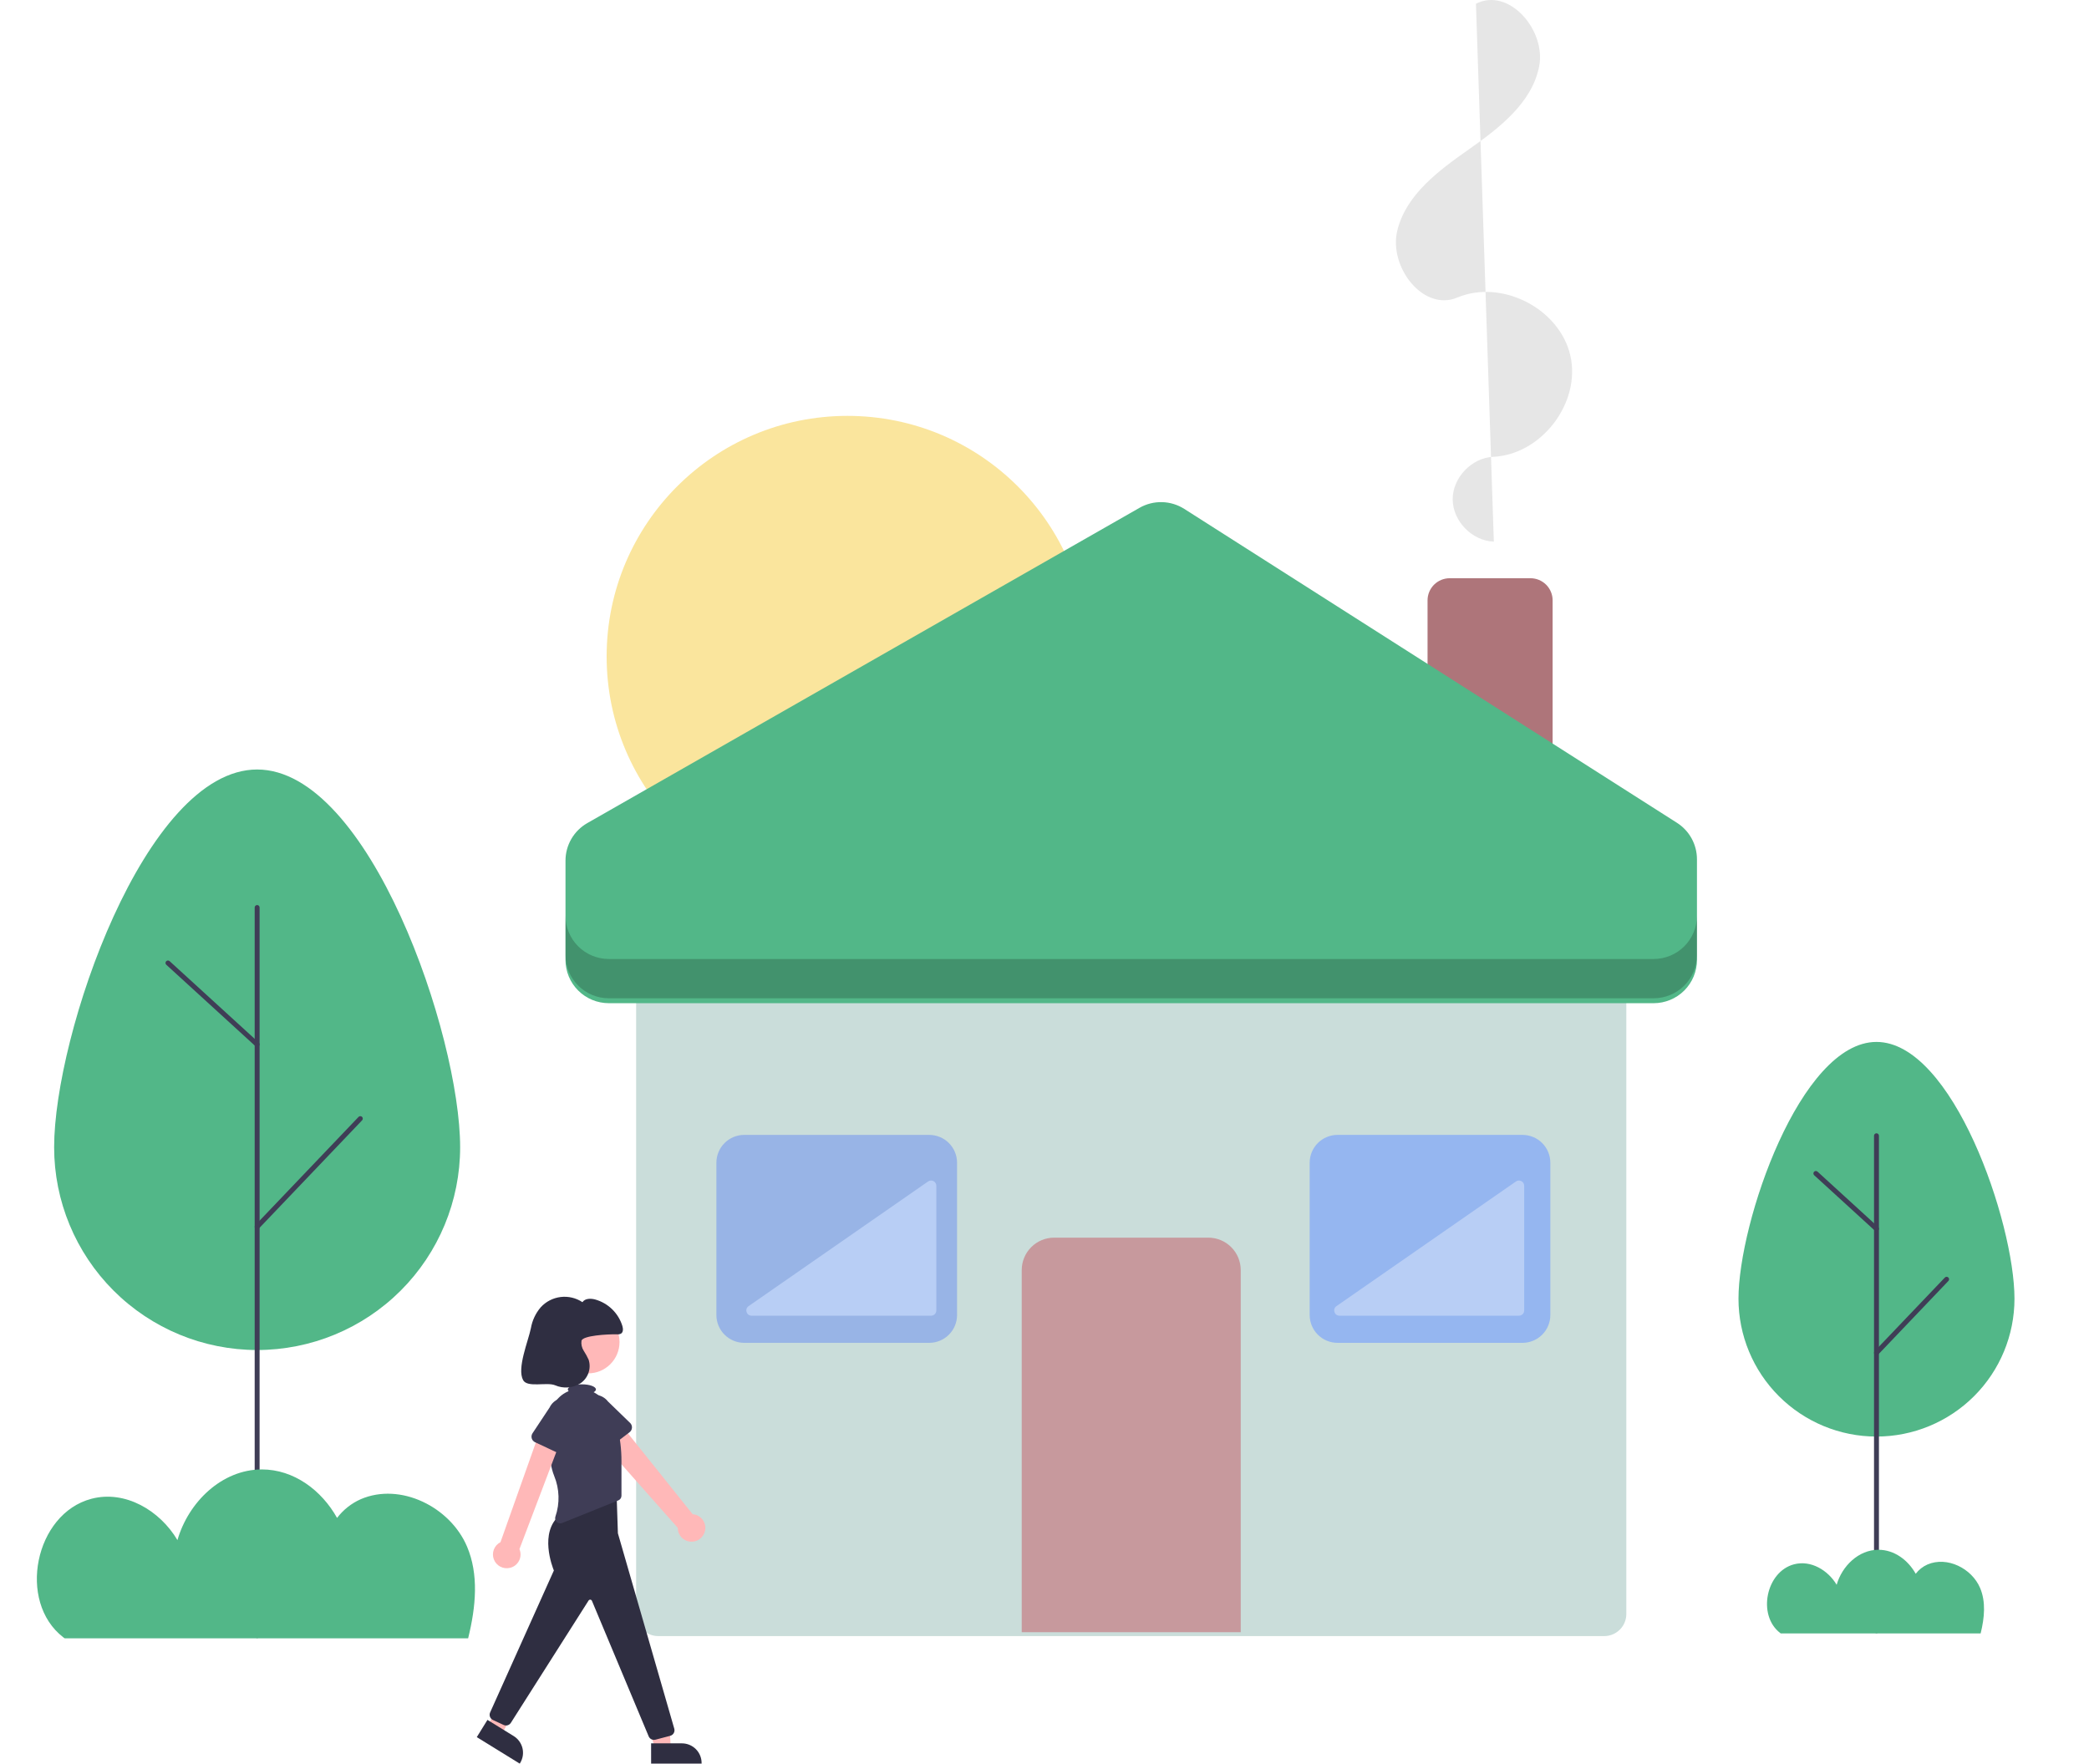 <svg width="199" height="168" viewBox="0 0 199 168" fill="none" xmlns="http://www.w3.org/2000/svg">
<g clip-path="url(#clip0)">
<path d="M152.819 155.852H62.705C62.146 155.851 61.611 155.629 61.216 155.234C60.821 154.84 60.598 154.305 60.598 153.747V92.281C60.598 91.724 60.821 91.189 61.216 90.794C61.611 90.399 62.146 90.177 62.705 90.177H152.819C153.377 90.177 153.913 90.399 154.308 90.794C154.703 91.189 154.925 91.724 154.926 92.281V153.747C154.925 154.305 154.703 154.84 154.308 155.234C153.913 155.629 153.377 155.851 152.819 155.852Z" fill="#CADDDA"/>
<path d="M118.193 155.482H97.331V120.982C97.332 120.164 97.657 119.379 98.237 118.801C98.816 118.222 99.601 117.896 100.42 117.896H115.104C115.923 117.896 116.708 118.222 117.287 118.801C117.866 119.379 118.192 120.164 118.193 120.982V155.482Z" fill="#C7999D"/>
<path d="M147.904 77.075H135.99V57.186C135.991 56.628 136.213 56.093 136.608 55.698C137.003 55.304 137.538 55.082 138.097 55.081H145.797C146.356 55.082 146.891 55.304 147.286 55.698C147.681 56.093 147.904 56.628 147.904 57.186V77.075Z" fill="#AE757A"/>
<path d="M80.732 85.45C93.402 85.45 103.674 75.19 103.674 62.533C103.674 49.876 93.402 39.616 80.732 39.616C68.061 39.616 57.789 49.876 57.789 62.533C57.789 75.19 68.061 85.45 80.732 85.45Z" fill="#FAE59D"/>
<path d="M142.304 51.594C140.238 51.529 138.399 49.647 138.384 47.582C138.369 45.517 140.181 43.609 142.246 43.514C146.844 43.304 150.609 38.375 149.597 33.89C148.585 29.405 143.068 26.565 138.824 28.345C135.569 29.711 132.279 25.408 133.104 21.979C133.929 18.549 137.051 16.246 139.94 14.218C142.829 12.191 145.92 9.809 146.617 6.352C147.315 2.894 143.745 -1.247 140.6 0.355" fill="#E6E6E6"/>
<path d="M88.519 127.917H70.896C70.193 127.916 69.519 127.637 69.022 127.14C68.525 126.644 68.245 125.971 68.245 125.269V110.756C68.245 110.054 68.525 109.381 69.022 108.884C69.519 108.388 70.193 108.109 70.896 108.108H88.519C89.222 108.109 89.896 108.388 90.393 108.884C90.89 109.381 91.169 110.054 91.17 110.756V125.269C91.169 125.971 90.89 126.644 90.393 127.14C89.896 127.637 89.222 127.916 88.519 127.917Z" fill="#98B4E6"/>
<path d="M145.036 127.917H127.413C126.71 127.916 126.036 127.637 125.539 127.14C125.042 126.644 124.762 125.971 124.761 125.269V110.756C124.762 110.054 125.042 109.381 125.539 108.884C126.036 108.388 126.71 108.109 127.413 108.108H145.036C145.739 108.109 146.412 108.388 146.909 108.884C147.407 109.381 147.686 110.054 147.687 110.756V125.269C147.686 125.971 147.407 126.644 146.91 127.14C146.412 127.637 145.739 127.916 145.036 127.917Z" fill="#95B6F0"/>
<path d="M53.87 91.441V81.984C53.87 81.257 54.062 80.544 54.427 79.916C54.792 79.287 55.317 78.766 55.948 78.406L108.551 48.374C109.204 48.002 109.946 47.814 110.698 47.832C111.45 47.851 112.183 48.074 112.817 48.478L159.747 78.378C160.331 78.75 160.813 79.264 161.146 79.871C161.479 80.478 161.654 81.16 161.654 81.852V91.441C161.654 92.534 161.219 93.582 160.446 94.355C159.672 95.128 158.622 95.562 157.528 95.562H57.995C56.901 95.562 55.852 95.128 55.078 94.355C54.304 93.582 53.87 92.534 53.87 91.441Z" fill="#52B788"/>
<path opacity="0.2" d="M157.528 91.352H57.995C56.901 91.352 55.852 90.918 55.078 90.145C54.304 89.372 53.87 88.323 53.87 87.231V90.972C53.87 92.065 54.304 93.114 55.078 93.886C55.852 94.659 56.901 95.094 57.995 95.094H157.528C158.622 95.094 159.672 94.659 160.446 93.886C161.219 93.114 161.654 92.065 161.654 90.972V87.231C161.654 88.323 161.219 89.372 160.446 90.145C159.672 90.918 158.622 91.352 157.528 91.352Z" fill="black"/>
<path d="M165.61 123.713C165.61 116.461 171.495 99.252 178.755 99.252C186.015 99.252 191.901 116.461 191.901 123.713C191.901 127.196 190.516 130.536 188.051 132.998C185.585 135.461 182.242 136.844 178.755 136.844C175.269 136.844 171.925 135.461 169.46 132.998C166.995 130.536 165.61 127.196 165.61 123.713Z" fill="#52B788"/>
<path d="M178.755 155.573C178.693 155.573 178.634 155.548 178.59 155.504C178.546 155.46 178.521 155.401 178.521 155.339V108.189C178.521 108.127 178.546 108.067 178.59 108.023C178.634 107.979 178.693 107.955 178.755 107.955C178.817 107.955 178.877 107.979 178.921 108.023C178.965 108.067 178.989 108.127 178.989 108.189V155.339C178.989 155.401 178.965 155.46 178.921 155.504C178.877 155.548 178.817 155.573 178.755 155.573Z" fill="#3F3D56"/>
<path d="M178.755 129.098C178.709 129.098 178.664 129.084 178.626 129.059C178.588 129.034 178.558 128.998 178.54 128.956C178.522 128.914 178.517 128.867 178.525 128.822C178.533 128.777 178.554 128.736 178.586 128.702L185.268 121.698C185.289 121.675 185.315 121.658 185.343 121.645C185.371 121.633 185.401 121.626 185.432 121.625C185.463 121.625 185.493 121.63 185.522 121.641C185.551 121.652 185.577 121.669 185.599 121.69C185.621 121.711 185.639 121.736 185.652 121.764C185.664 121.792 185.671 121.823 185.672 121.853C185.672 121.884 185.667 121.915 185.656 121.943C185.645 121.972 185.628 121.998 185.607 122.02L178.925 129.025C178.903 129.048 178.876 129.066 178.847 129.079C178.818 129.091 178.787 129.098 178.755 129.098Z" fill="#3F3D56"/>
<path d="M178.755 117.288C178.697 117.288 178.64 117.266 178.597 117.227L172.822 111.952C172.8 111.932 172.781 111.907 172.768 111.879C172.755 111.851 172.747 111.821 172.746 111.79C172.745 111.759 172.749 111.729 172.76 111.7C172.77 111.671 172.786 111.644 172.807 111.622C172.828 111.599 172.853 111.58 172.881 111.567C172.909 111.554 172.939 111.547 172.97 111.546C173 111.544 173.031 111.549 173.06 111.56C173.089 111.57 173.116 111.586 173.138 111.607L178.913 116.881C178.948 116.913 178.973 116.955 178.983 117.001C178.994 117.047 178.991 117.095 178.974 117.139C178.956 117.183 178.926 117.22 178.887 117.247C178.849 117.274 178.802 117.288 178.755 117.288V117.288Z" fill="#3F3D56"/>
<path d="M5.157 109.284C5.157 98.616 13.815 73.301 24.495 73.301C35.175 73.301 43.833 98.616 43.833 109.284C43.833 114.407 41.795 119.32 38.169 122.943C34.542 126.565 29.624 128.6 24.495 128.6C19.366 128.6 14.448 126.565 10.821 122.943C7.195 119.32 5.157 114.407 5.157 109.284Z" fill="#52B788"/>
<path d="M24.495 156.04C24.433 156.04 24.373 156.016 24.33 155.972C24.286 155.928 24.261 155.868 24.261 155.806V86.447C24.261 86.385 24.286 86.325 24.33 86.281C24.373 86.237 24.433 86.213 24.495 86.213C24.557 86.213 24.617 86.237 24.661 86.281C24.705 86.325 24.729 86.385 24.729 86.447V155.806C24.729 155.868 24.705 155.928 24.661 155.972C24.617 156.016 24.557 156.04 24.495 156.04Z" fill="#3F3D56"/>
<path d="M24.495 117.094C24.449 117.094 24.404 117.081 24.366 117.056C24.328 117.031 24.298 116.995 24.28 116.953C24.262 116.911 24.257 116.864 24.265 116.819C24.273 116.774 24.294 116.732 24.326 116.699L34.156 106.395C34.199 106.35 34.258 106.324 34.32 106.323C34.382 106.321 34.442 106.344 34.487 106.387C34.532 106.43 34.558 106.489 34.559 106.551C34.561 106.613 34.538 106.673 34.495 106.718L24.665 117.022C24.643 117.045 24.616 117.063 24.587 117.076C24.558 117.088 24.527 117.095 24.495 117.094Z" fill="#3F3D56"/>
<path d="M24.495 99.722C24.437 99.722 24.38 99.7 24.337 99.661L15.842 91.902C15.796 91.86 15.769 91.802 15.766 91.74C15.763 91.678 15.785 91.617 15.827 91.572C15.869 91.526 15.927 91.499 15.989 91.496C16.051 91.493 16.112 91.515 16.158 91.557L24.653 99.316C24.688 99.347 24.712 99.389 24.723 99.435C24.734 99.481 24.73 99.529 24.713 99.573C24.696 99.617 24.666 99.654 24.627 99.681C24.588 99.708 24.542 99.722 24.495 99.722H24.495Z" fill="#3F3D56"/>
<path d="M169.572 155.549C169.594 155.567 169.618 155.582 169.64 155.599H188.677C189.05 154.089 189.182 152.578 188.625 151.265C187.831 149.395 185.481 148.228 183.613 149.031C183.171 149.226 182.785 149.531 182.493 149.916C181.763 148.611 180.454 147.627 178.942 147.628C177.049 147.629 175.475 149.176 174.961 150.963C174.133 149.568 172.499 148.593 170.902 149.013C168.231 149.714 167.387 153.862 169.572 155.549Z" fill="#52B788"/>
<path d="M6.027 155.967C6.071 156.002 6.119 156.033 6.164 156.066H44.594C45.347 153.019 45.613 149.968 44.488 147.319C42.885 143.543 38.142 141.187 34.372 142.808C33.478 143.202 32.7 143.818 32.11 144.595C30.637 141.96 27.994 139.974 24.942 139.976C21.12 139.979 17.942 143.101 16.904 146.708C15.234 143.892 11.935 141.924 8.711 142.771C3.318 144.187 1.614 152.561 6.027 155.967Z" fill="#52B788"/>
<path d="M67.151 145.867C67.198 145.682 67.205 145.489 67.169 145.302C67.134 145.114 67.058 144.936 66.947 144.781C66.835 144.626 66.691 144.497 66.525 144.404C66.358 144.311 66.173 144.255 65.983 144.241L58.547 134.955L56.708 136.668L64.562 145.538C64.559 145.859 64.675 146.17 64.886 146.412C65.098 146.654 65.391 146.81 65.71 146.851C66.029 146.891 66.352 146.814 66.618 146.632C66.883 146.451 67.073 146.179 67.151 145.867V145.867Z" fill="#FFB8B8"/>
<path d="M59.974 136.43L57.624 138.228C57.557 138.279 57.48 138.315 57.398 138.334C57.316 138.352 57.231 138.353 57.148 138.336C57.066 138.319 56.988 138.284 56.92 138.234C56.852 138.184 56.796 138.12 56.755 138.047L55.324 135.469C55.064 135.126 54.951 134.694 55.009 134.268C55.068 133.841 55.293 133.456 55.636 133.195C55.979 132.934 56.411 132.82 56.838 132.877C57.265 132.935 57.652 133.159 57.914 133.5L60.025 135.545C60.086 135.604 60.133 135.675 60.163 135.753C60.194 135.831 60.207 135.916 60.202 135.999C60.197 136.083 60.175 136.165 60.135 136.24C60.096 136.314 60.041 136.379 59.974 136.43H59.974Z" fill="#3F3D56"/>
<path d="M56.028 130.825C57.678 130.825 59.016 129.488 59.016 127.84C59.016 126.191 57.678 124.855 56.028 124.855C54.377 124.855 53.04 126.191 53.04 127.84C53.04 129.488 54.377 130.825 56.028 130.825Z" fill="#FFB8B8"/>
<path d="M62.406 166.556H63.897L63.755 163.767H61.554L62.406 166.556Z" fill="#FFB8B8"/>
<path d="M62.025 166.069L64.963 166.069H64.963C65.209 166.069 65.452 166.118 65.679 166.212C65.906 166.306 66.113 166.443 66.286 166.617C66.46 166.791 66.598 166.997 66.692 167.224C66.786 167.45 66.835 167.694 66.835 167.939V168L62.026 168L62.025 166.069Z" fill="#2F2E41"/>
<path d="M46.504 164.447L47.773 165.23L49.119 162.783L47.584 161.823L46.504 164.447Z" fill="#FFB8B8"/>
<path d="M46.436 163.833L48.935 165.375L48.935 165.375C49.144 165.504 49.326 165.673 49.469 165.872C49.613 166.071 49.716 166.297 49.773 166.536C49.829 166.775 49.838 167.022 49.799 167.265C49.76 167.507 49.673 167.739 49.544 167.948L49.512 168L45.42 165.475L46.436 163.833Z" fill="#2F2E41"/>
<path d="M62.298 165.738C62.187 165.738 62.079 165.704 61.988 165.641C61.896 165.579 61.827 165.489 61.787 165.386L56.392 152.501C56.381 152.47 56.361 152.442 56.334 152.421C56.308 152.4 56.276 152.387 56.243 152.383C56.21 152.379 56.176 152.384 56.145 152.398C56.115 152.412 56.089 152.434 56.07 152.462L48.658 164.125C48.586 164.233 48.476 164.312 48.351 164.347C48.225 164.382 48.09 164.371 47.972 164.315L46.958 163.843C46.828 163.781 46.727 163.672 46.677 163.537C46.627 163.403 46.632 163.254 46.69 163.123L52.762 149.603C52.63 149.281 51.336 145.972 53.323 144.338L53.337 144.329L58.725 141.928L58.861 146.057L64.232 164.67C64.252 164.74 64.258 164.813 64.249 164.886C64.241 164.958 64.218 165.028 64.182 165.091C64.146 165.155 64.097 165.21 64.04 165.255C63.982 165.299 63.916 165.332 63.845 165.35L62.438 165.72C62.392 165.732 62.345 165.738 62.298 165.738Z" fill="#2F2E41"/>
<path d="M58.807 135.889C58.602 135.066 58.311 134.237 57.921 133.855C57.778 133.715 57.643 133.567 57.518 133.411C57.256 133.081 56.926 132.811 56.551 132.619C56.688 132.543 56.768 132.452 56.768 132.354C56.768 132.085 56.169 131.868 55.43 131.868C54.691 131.868 54.092 132.085 54.092 132.354C54.094 132.385 54.102 132.416 54.115 132.444C54.129 132.472 54.148 132.497 54.172 132.518C53.689 132.714 53.27 133.039 52.959 133.457C52.649 133.875 52.459 134.371 52.411 134.889C52.238 136.738 52.188 139.102 52.793 140.597C53.301 141.833 53.342 143.212 52.907 144.476C52.877 144.564 52.874 144.658 52.897 144.748C52.919 144.838 52.967 144.92 53.035 144.983C53.103 145.047 53.187 145.09 53.279 145.107C53.37 145.124 53.464 145.114 53.55 145.079L58.897 142.927C58.987 142.891 59.064 142.829 59.118 142.749C59.172 142.668 59.202 142.573 59.202 142.477V139.208C59.206 138.09 59.073 136.975 58.807 135.889Z" fill="#3F3D56"/>
<path d="M48.577 149.351C48.764 149.308 48.938 149.225 49.088 149.107C49.239 148.989 49.361 148.84 49.447 148.67C49.534 148.499 49.582 148.312 49.588 148.121C49.594 147.931 49.558 147.741 49.483 147.566L53.666 136.546L51.545 135.999L47.676 146.905C47.389 147.051 47.166 147.297 47.048 147.596C46.931 147.895 46.928 148.227 47.039 148.528C47.15 148.83 47.368 149.08 47.651 149.232C47.935 149.383 48.264 149.426 48.577 149.351L48.577 149.351Z" fill="#FFB8B8"/>
<path d="M53.649 138.637L50.968 137.384C50.892 137.348 50.824 137.297 50.77 137.232C50.715 137.168 50.675 137.093 50.653 137.012C50.63 136.931 50.625 136.846 50.638 136.763C50.651 136.68 50.682 136.601 50.728 136.531L52.357 134.073C52.542 133.685 52.874 133.386 53.279 133.241C53.685 133.097 54.131 133.119 54.521 133.302C54.91 133.486 55.211 133.816 55.357 134.22C55.503 134.625 55.483 135.07 55.301 135.46L54.459 138.275C54.434 138.355 54.393 138.43 54.338 138.493C54.282 138.556 54.214 138.607 54.137 138.641C54.06 138.676 53.977 138.693 53.892 138.692C53.808 138.692 53.725 138.673 53.649 138.637Z" fill="#3F3D56"/>
<path d="M58.772 127.105C58.907 127.121 59.043 127.097 59.164 127.034C59.385 126.89 59.363 126.563 59.288 126.31C59.102 125.706 58.767 125.157 58.313 124.716C57.859 124.275 57.301 123.955 56.691 123.785C56.265 123.673 55.727 123.677 55.484 124.043C54.872 123.636 54.135 123.462 53.405 123.551C52.676 123.641 52.003 123.988 51.508 124.531C51.025 125.098 50.702 125.784 50.575 126.517C50.319 127.767 49.226 130.344 49.832 131.467C50.235 132.214 52.09 131.632 52.874 131.957C53.265 132.127 53.692 132.198 54.117 132.164C54.541 132.13 54.951 131.991 55.31 131.761C55.66 131.519 55.924 131.171 56.062 130.768C56.2 130.365 56.204 129.929 56.074 129.523C55.937 129.225 55.778 128.937 55.6 128.661C55.421 128.382 55.348 128.049 55.394 127.72C55.504 127.221 57.862 127.086 58.772 127.105Z" fill="#2F2E41"/>
<path d="M88.411 112.545C88.743 112.315 89.196 112.552 89.196 112.956V124.831C89.196 125.107 88.972 125.331 88.696 125.331H71.597C71.107 125.331 70.909 124.7 71.311 124.42L88.411 112.545Z" fill="#B8CEF5"/>
<path d="M144.411 112.545C144.743 112.315 145.196 112.552 145.196 112.956V124.831C145.196 125.107 144.972 125.331 144.696 125.331H127.597C127.107 125.331 126.909 124.7 127.311 124.42L144.411 112.545Z" fill="#B8CEF5"/>
</g>
<defs>
<clipPath id="clip0">
<rect width="199" height="168" fill="white"/>
</clipPath>
</defs>
</svg>
